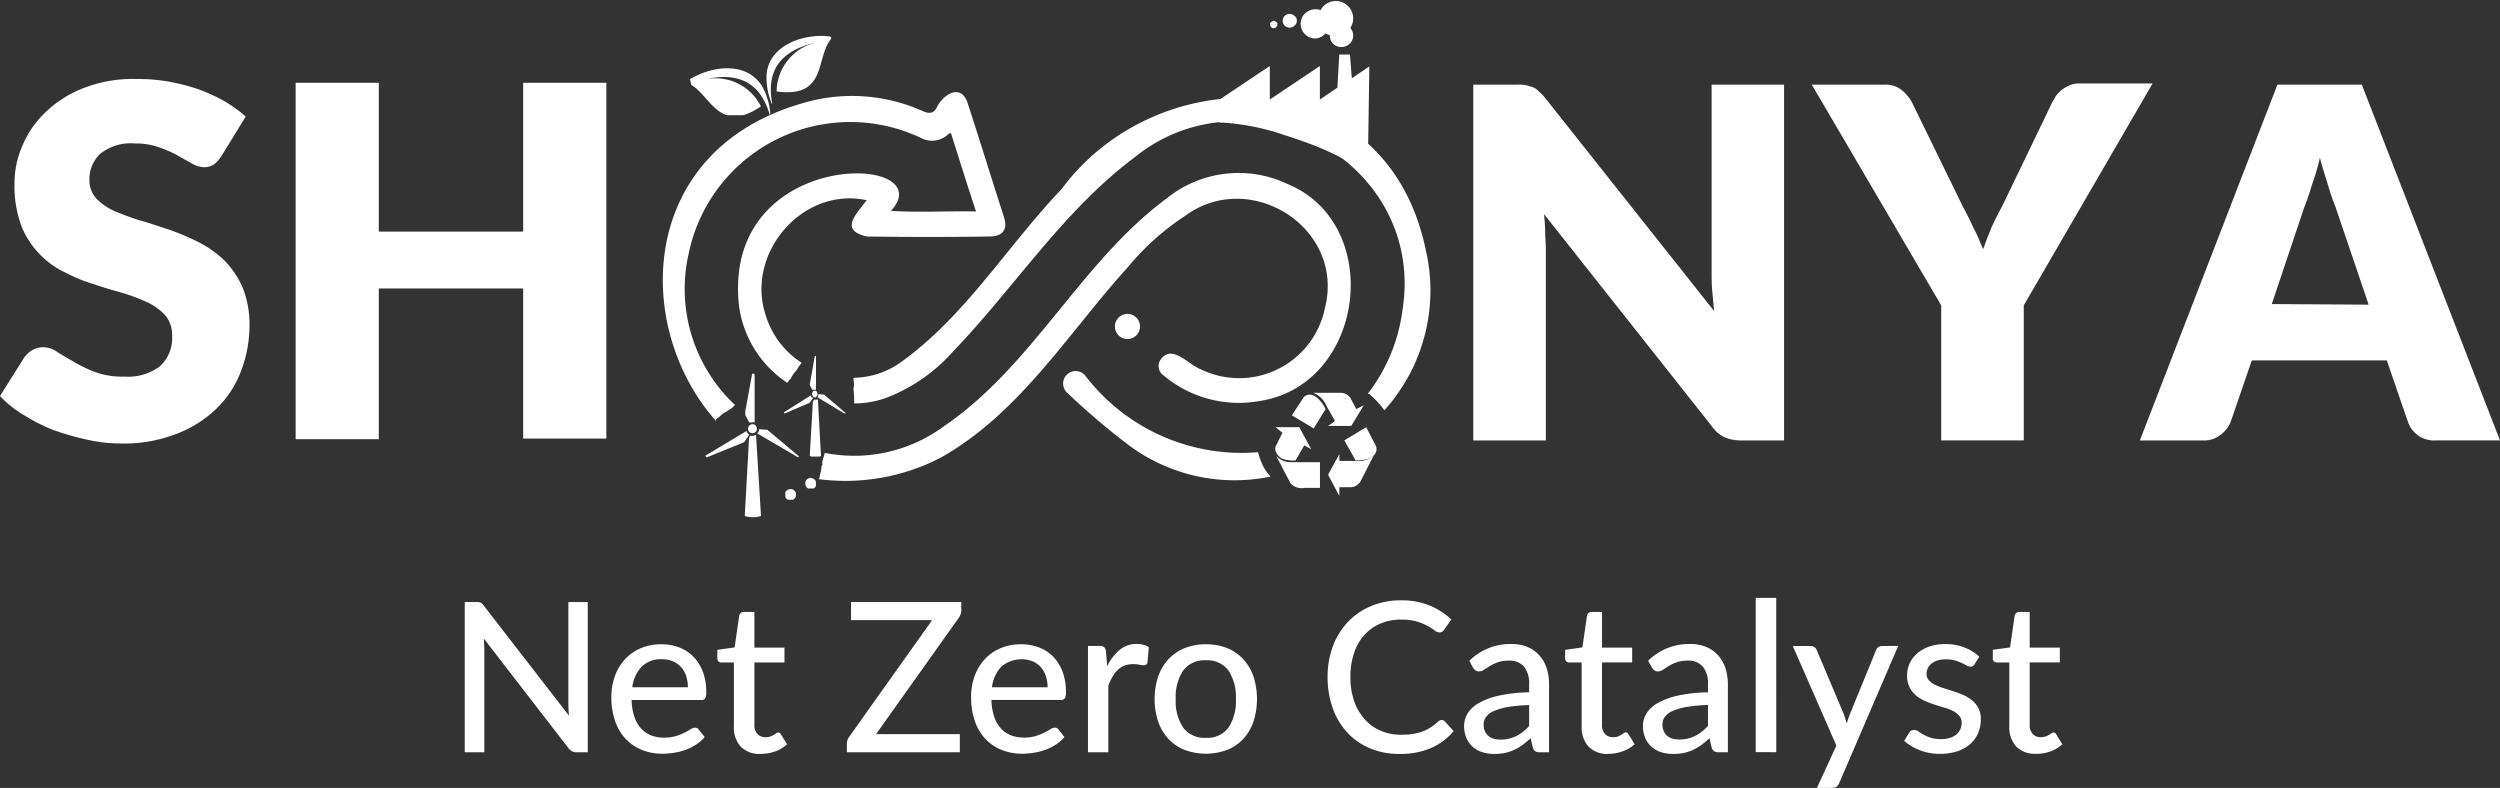 <svg xmlns="http://www.w3.org/2000/svg" xmlns:xlink="http://www.w3.org/1999/xlink" width="187" height="58.936" viewBox="0 0 187 58.936">
  <rect x="0" y="0" width="187" height="58.936" fill="#333333" stroke="none"/>
  <defs>
    <clipPath id="clip-path">
      <rect id="Rectangle_14011" data-name="Rectangle 14011" width="11.225" height="8.372" fill="#fff"/>
    </clipPath>
    <clipPath id="clip-path-2">
      <rect id="Rectangle_14012" data-name="Rectangle 14012" width="187" height="58.936" fill="#fff"/>
    </clipPath>
    <clipPath id="clip-path-3">
      <rect id="Rectangle_14013" data-name="Rectangle 14013" width="1.264" height="3.742" fill="#fff"/>
    </clipPath>
    <clipPath id="clip-path-4">
      <rect id="Rectangle_14014" data-name="Rectangle 14014" width="3.602" height="3.134" fill="#fff"/>
    </clipPath>
    <clipPath id="clip-path-5">
      <rect id="Rectangle_14015" data-name="Rectangle 14015" width="3.133" height="2.151" fill="#fff"/>
    </clipPath>
    <clipPath id="clip-path-6">
      <rect id="Rectangle_14016" data-name="Rectangle 14016" width="1.871" height="6.36" fill="#fff"/>
    </clipPath>
    <clipPath id="clip-path-8">
      <rect id="Rectangle_14018" data-name="Rectangle 14018" width="1.263" height="2.618" fill="#fff"/>
    </clipPath>
    <clipPath id="clip-path-9">
      <rect id="Rectangle_14019" data-name="Rectangle 14019" width="2.759" height="1.871" fill="#fff"/>
    </clipPath>
    <clipPath id="clip-path-10">
      <rect id="Rectangle_14020" data-name="Rectangle 14020" width="2.105" height="1.498" fill="#fff"/>
    </clipPath>
    <clipPath id="clip-path-11">
      <rect id="Rectangle_14021" data-name="Rectangle 14021" width="1.871" height="4.864" fill="#fff"/>
    </clipPath>
    <clipPath id="clip-path-12">
      <path id="Path_74072" data-name="Path 74072" d="M42.34,26.137a.421.421,0,0,0-.372.227v.389a.421.421,0,0,0,.181.179h.385a.42.42,0,0,0-.189-.8Z" transform="translate(-41.968 -26.137)" fill="#fff"/>
    </clipPath>
    <clipPath id="clip-path-13">
      <path id="Path_74073" data-name="Path 74073" d="M43.458,25.535a.422.422,0,0,0-.2.8h.391a.417.417,0,0,0,.179-.182v-.343A.5.5,0,0,0,43.458,25.535Z" transform="translate(-43.037 -25.535)" fill="#fff"/>
    </clipPath>
    <clipPath id="clip-path-14">
      <path id="Path_74075" data-name="Path 74075" d="M43.9,1.711l-3.2.746V4.331l.13.557.567,2.436h1.089l1.747-.407,2.081-.484V3.69l-.462-1.979Z" transform="translate(-40.697 -1.711)" fill="#fff"/>
    </clipPath>
    <clipPath id="clip-path-15">
      <path id="Path_74077" data-name="Path 74077" d="M38.38,3.482l-1.621.378.782,3.364h5.575l-.872-3.742Z" transform="translate(-36.759 -3.482)" fill="#fff"/>
    </clipPath>
    <clipPath id="clip-path-16">
      <rect id="Rectangle_14024" data-name="Rectangle 14024" width="3.086" height="3.134" fill="#fff"/>
    </clipPath>
    <clipPath id="clip-path-17">
      <rect id="Rectangle_14025" data-name="Rectangle 14025" width="4.35" height="3.555" fill="#fff"/>
    </clipPath>
    <clipPath id="clip-path-19">
      <rect id="Rectangle_14027" data-name="Rectangle 14027" width="2.994" height="3.134" fill="#fff"/>
    </clipPath>
  </defs>
  <g id="Group_49745" data-name="Group 49745" transform="translate(0 0)">
    <g id="Group_49702" data-name="Group 49702" transform="translate(91.249 3.657)">
      <g id="Group_49701" data-name="Group 49701" clip-path="url(#clip-path)">
        <path id="Path_74052" data-name="Path 74052" d="M75.058,4.69l-.14-1.776h-.8l-.14,2.478-1.31.889V3.8h-.046l-3.7,2.478V3.8h-.046l-3.7,2.475V8.009h.234a17.332,17.332,0,0,1,4.63.938c.749.235,1.544.515,2.293.8a23.579,23.579,0,0,1,2.2,1.029l.046.048h1.684L76.368,3.8Z" transform="translate(-65.19 -2.492)" fill="#fff"/>
      </g>
    </g>
    <g id="Group_49704" data-name="Group 49704" transform="translate(0 0)">
      <g id="Group_49703" data-name="Group 49703" clip-path="url(#clip-path-2)">
        <path id="Path_74053" data-name="Path 74053" d="M78.817,10.066a8.544,8.544,0,0,0-9.028,1.076c-6.454,4.772-10.007,12.533-16.7,17.07a11.288,11.288,0,0,1-8.884,1.967c-.046.235-.141.469-.188.7v.048c0,.046.046.094,0,.14,0,.046,0,.046-.046.094,0,.14-.046.281-.046.421a1.318,1.318,0,0,0-.1.42c0,.048-.048.094-.094.14a15.494,15.494,0,0,0,9.121-1.589c5.941-3.322,9.539-9.311,14.03-14.266a19.15,19.15,0,0,1,4.349-3.881c4.867-3.508,11.929.983,10.383,6.969a6.546,6.546,0,0,1-9.311,4.538c-.889-.328-2.1-1.871-2.945-.747a.844.844,0,0,0,.148,1.187.28.28,0,0,0,.039.028,8.742,8.742,0,0,0,7.2,1.918c7.9-1.222,9.356-13.242,2.062-16.236" transform="translate(17.484 3.695)" fill="#fff"/>
        <path id="Path_74054" data-name="Path 74054" d="M60.955,14.318c-.939-2.9-1.824-5.8-2.76-8.653-.514-1.4-1.822-.561-2.291.421-.234.421-.515.469-.981.281a12.956,12.956,0,0,0-8.186-.843c-13.236,3.18-13.7,16.838-7.343,23.993a.243.243,0,0,1,.094-.186c.048-.048.14-.094.188-.14a1.457,1.457,0,0,1,.515-.375l.42-.28.141-.14c0-.048.046-.048.094-.048a11.89,11.89,0,0,1-3.508-11.271A12.343,12.343,0,0,1,54.688,8.331a1.768,1.768,0,0,0,2.151-.326h.14c.609,1.918,1.216,3.881,1.871,5.845-2.2-.046-4.257.094-6.362-.046C56.418,9.5,39.768,8.94,41.125,20.96a8.227,8.227,0,0,0,3.6,5.705,2.022,2.022,0,0,1,.281-.328,1.773,1.773,0,0,1,.42-.607,2.707,2.707,0,0,1,.235-.374c.048-.048.094-.141.14-.188a6.5,6.5,0,0,1-2.713-3.649c-1.45-4.583,2.806-9.541,7.577-8.512-.841,1.123-2.01,2.245,0,2.713,3.086.048,6.128.048,9.215,0,.977,0,1.354-.557,1.071-1.4" transform="translate(14.158 1.968)" fill="#fff"/>
        <path id="Path_74055" data-name="Path 74055" d="M71.813,27.02a5.567,5.567,0,0,1-.421-1.123,14.727,14.727,0,0,1-12.91-5.707.933.933,0,0,0-1.474,1.145.916.916,0,0,0,.164.165,51.761,51.761,0,0,0,4.257,3.648,13.25,13.25,0,0,0,10.9,2.573,3.871,3.871,0,0,1-.514-.7" transform="translate(22.71 7.927)" fill="#fff"/>
        <path id="Path_74056" data-name="Path 74056" d="M86.673,21.118a13,13,0,0,1-2.573,6.22.045.045,0,0,0,.045.046h0c.046,0,.094,0,.094.048A6.355,6.355,0,0,1,85.317,28.6,13.374,13.374,0,0,0,88.4,16.536C85.411,2.363,68.387,2.269,61.184,12.045,57.161,16.254,54.075,21.4,49.351,24.86a6.27,6.27,0,0,1-3.742,1.31v.14a1.521,1.521,0,0,1,0,.655,9.107,9.107,0,0,1,.048,1.123,7.106,7.106,0,0,0,2.759-.561,12.878,12.878,0,0,0,4.678-3.365c4.583-4.772,8.184-10.476,13.563-14.5,8.464-6.831,21.794.323,20.016,11.455" transform="translate(18.232 2.09)" fill="#fff"/>
      </g>
    </g>
    <g id="Group_49706" data-name="Group 49706" transform="translate(55.75 27.932)">
      <g id="Group_49705" data-name="Group 49705" clip-path="url(#clip-path-3)">
        <path id="Path_74057" data-name="Path 74057" d="M40.4,23.6a.173.173,0,0,1,.14.048v-3.6c0-.046-.046-.046-.094-.094a.164.164,0,0,0-.094.048L39.8,23s.188.328.328.609c.094.046.186,0,.28,0" transform="translate(-39.843 -19.954)" fill="#fff"/>
      </g>
    </g>
    <g id="Group_49708" data-name="Group 49708" transform="translate(52.756 31.721)">
      <g id="Group_49707" data-name="Group 49707" clip-path="url(#clip-path-4)">
        <path id="Path_74058" data-name="Path 74058" d="M40.868,23.216a.239.239,0,0,1-.094-.188l-3.04,1.824c-.046,0-.046.048,0,.094,0,.048.046.048.094.048l2.76-1.123s.235-.328.374-.561l-.094-.094" transform="translate(-37.686 -22.515)" fill="#fff"/>
      </g>
    </g>
    <g id="Group_49710" data-name="Group 49710" transform="translate(56.639 32.094)">
      <g id="Group_49709" data-name="Group 49709" clip-path="url(#clip-path-5)">
        <path id="Path_74059" data-name="Path 74059" d="M43.55,24.939l-2.339-1.965a4.42,4.42,0,0,1-.607-.046.428.428,0,0,1-.14.328L43.5,25.032c.048,0,.1,0,.048-.094.048.048.048,0,0,0" transform="translate(-40.464 -22.929)" fill="#fff"/>
      </g>
    </g>
    <g id="Group_49712" data-name="Group 49712" transform="translate(55.095 32.328)">
      <g id="Group_49711" data-name="Group 49711" clip-path="url(#clip-path-6)">
        <path id="Path_74060" data-name="Path 74060" d="M40.637,23.229a.671.671,0,0,1-.281.094.178.178,0,0,1-.14-.046l-.094.186L39.8,29.309a2.022,2.022,0,0,0,1.215,0l-.374-6.08" transform="translate(-39.187 -23.042)" fill="#fff"/>
      </g>
    </g>
    <g id="Group_49714" data-name="Group 49714" transform="translate(0 0)">
      <g id="Group_49713" data-name="Group 49713" clip-path="url(#clip-path-2)">
        <path id="Path_74061" data-name="Path 74061" d="M16.6,9.93a2.731,2.731,0,0,1-.561.655,1.349,1.349,0,0,1-.8.235,1.8,1.8,0,0,1-.889-.281c-.326-.188-.7-.374-1.074-.607a9.839,9.839,0,0,0-1.405-.609,5.243,5.243,0,0,0-1.776-.28A3.673,3.673,0,0,0,7.53,9.79,2.578,2.578,0,0,0,6.688,11.8,2.036,2.036,0,0,0,7.2,13.158,4.381,4.381,0,0,0,8.56,14.1c.56.234,1.17.469,1.918.7.7.186,1.45.469,2.2.7a18.173,18.173,0,0,1,2.2.939A7.9,7.9,0,0,1,16.79,17.8a6.9,6.9,0,0,1,1.356,2.01,7.4,7.4,0,0,1,.515,2.853,9.482,9.482,0,0,1-.654,3.462,7.61,7.61,0,0,1-1.871,2.806,8.8,8.8,0,0,1-2.991,1.857,10.89,10.89,0,0,1-4.069.7,11.628,11.628,0,0,1-2.527-.28,21.459,21.459,0,0,1-2.479-.7,12.62,12.62,0,0,1-2.242-1.123A8.071,8.071,0,0,1,0,27.936l1.824-2.9a2.011,2.011,0,0,1,.561-.515,1.58,1.58,0,0,1,.8-.234,1.8,1.8,0,0,1,1.123.374c.374.235.8.469,1.263.747a10.227,10.227,0,0,0,1.59.749,5.955,5.955,0,0,0,2.153.326,3.968,3.968,0,0,0,2.618-.747,2.862,2.862,0,0,0,.941-2.339,2.233,2.233,0,0,0-.515-1.5,4.406,4.406,0,0,0-1.358-.983,14.6,14.6,0,0,0-1.87-.7c-.7-.186-1.45-.421-2.153-.655a12.161,12.161,0,0,1-2.15-.889,6.521,6.521,0,0,1-3.229-3.46,8.635,8.635,0,0,1-.514-3.13,6.987,6.987,0,0,1,.607-2.9A7.3,7.3,0,0,1,3.461,6.655,8.452,8.452,0,0,1,6.313,4.878,10.1,10.1,0,0,1,10.2,4.223a13.36,13.36,0,0,1,2.385.188,15.118,15.118,0,0,1,2.2.561,12.507,12.507,0,0,1,1.964.889A10.429,10.429,0,0,1,18.382,7.03Z" transform="translate(0 1.687)" fill="#fff"/>
        <path id="Path_74062" data-name="Path 74062" d="M39.04,4.423V31.036H32.82V19.81h-10.8V31.083h-6.22V4.423h6.22V15.555h10.8V4.423Z" transform="translate(6.314 1.768)" fill="#fff"/>
        <path id="Path_74063" data-name="Path 74063" d="M69.6,1.257a.424.424,0,0,1-.188.374.514.514,0,1,1,0-.747.379.379,0,0,1,.188.374" transform="translate(27.401 0.297)" fill="#fff"/>
        <path id="Path_74064" data-name="Path 74064" d="M68.424,1.391a.248.248,0,0,1-.094.188.363.363,0,0,1-.188.094.243.243,0,0,1-.186-.094.348.348,0,0,1-.094-.188.242.242,0,0,1,.094-.188.358.358,0,0,1,.186-.094.244.244,0,0,1,.188.094c.094.046.094.094.094.188" transform="translate(27.128 0.444)" fill="#fff"/>
        <path id="Path_74065" data-name="Path 74065" d="M71.087.617c-.048.048-.048.094-.094.14a1.13,1.13,0,0,0-1.31.421,1.108,1.108,0,0,0,.281,1.5,1.018,1.018,0,0,0,1.4-.186.987.987,0,0,0,.328.14.8.8,0,0,0,.374.747.9.9,0,0,0,1.216-.235.841.841,0,0,0-.048-1.029V2.066A1.3,1.3,0,0,0,71.146.529q-.032.044-.059.088" transform="translate(27.785 0)" fill="#fff"/>
        <path id="Path_74066" data-name="Path 74066" d="M40.52,23.267a.332.332,0,1,1-.427-.51l.006-.006a.314.314,0,0,1,.442.014.321.321,0,0,1,.028.034.354.354,0,0,1-.048.469" transform="translate(15.979 9.062)" fill="#fff"/>
        <path id="Path_74067" data-name="Path 74067" d="M43.734,21.318c-.094.094-.235.094-.281-.048-.094-.094-.046-.234,0-.326.094-.094.235-.094.281,0a.283.283,0,0,1,0,.374" transform="translate(17.348 8.345)" fill="#fff"/>
      </g>
    </g>
    <g id="Group_49716" data-name="Group 49716" transform="translate(60.099 26.577)">
      <g id="Group_49715" data-name="Group 49715" clip-path="url(#clip-path-8)">
        <path id="Path_74068" data-name="Path 74068" d="M43.645,21.545h.094V19.066c0-.046,0-.046-.046-.046s-.048,0-.048.046l-.374,2.105a2.075,2.075,0,0,0,.235.421.171.171,0,0,1,.14-.048" transform="translate(-42.802 -18.973)" fill="#fff"/>
      </g>
    </g>
    <g id="Group_49718" data-name="Group 49718" transform="translate(58.603 29.193)">
      <g id="Group_49717" data-name="Group 49717" clip-path="url(#clip-path-9)">
        <path id="Path_74069" data-name="Path 74069" d="M43.965,21.264a.173.173,0,0,1-.048-.14l-2.01,1.263s-.048.048,0,.048a.045.045,0,0,0,.045.046h0l1.871-.8a2.353,2.353,0,0,1,.281-.374.2.2,0,0,1-.14-.046" transform="translate(-41.859 -20.748)" fill="#fff"/>
      </g>
    </g>
    <g id="Group_49720" data-name="Group 49720" transform="translate(61.176 29.475)">
      <g id="Group_49719" data-name="Group 49719" clip-path="url(#clip-path-10)">
        <path id="Path_74070" data-name="Path 74070" d="M45.776,22.461,44.186,21.1a2.035,2.035,0,0,1-.421-.048.358.358,0,0,1-.094.235l2.011,1.216h.046c.1,0,.1-.048.048-.048" transform="translate(-43.719 -21.058)" fill="#fff"/>
      </g>
    </g>
    <g id="Group_49722" data-name="Group 49722" transform="translate(60.147 29.288)">
      <g id="Group_49721" data-name="Group 49721" clip-path="url(#clip-path-11)">
        <path id="Path_74071" data-name="Path 74071" d="M43.879,21.325c-.048.048-.094.048-.188.048H43.6l-.094.14-.234,4.068a.994.994,0,0,0,.841,0l-.235-4.257" transform="translate(-42.85 -20.764)" fill="#fff"/>
      </g>
    </g>
    <g id="Group_49724" data-name="Group 49724" transform="translate(58.744 36.585)">
      <g id="Group_49723" data-name="Group 49723" clip-path="url(#clip-path-12)">
        <rect id="Rectangle_14022" data-name="Rectangle 14022" width="0.795" height="0.795" transform="translate(0 0)" fill="#fff"/>
      </g>
    </g>
    <g id="Group_49726" data-name="Group 49726" transform="translate(60.241 35.743)">
      <g id="Group_49725" data-name="Group 49725" clip-path="url(#clip-path-13)">
        <rect id="Rectangle_14023" data-name="Rectangle 14023" width="0.795" height="0.795" transform="translate(0 0)" fill="#fff"/>
      </g>
    </g>
    <g id="Group_49728" data-name="Group 49728" transform="translate(56.965 2.395)">
      <g id="Group_49727" data-name="Group 49727" clip-path="url(#clip-path-14)">
        <path id="Path_74074" data-name="Path 74074" d="M44.614,2.421c-2.573.607-3.694,2.058-3.228,4.538,0,.048-.046.048-.046,0a5.217,5.217,0,0,1-.375-2.151c.188-2.2,2.76-3.086,4.724-2.853A.127.127,0,0,1,45.8,2.1a.115.115,0,0,1-.015.043c-1.169,1.45-.281,4.444-4.069,3.929a3.811,3.811,0,0,1,2.9-3.648" transform="translate(-40.591 -1.627)" fill="#fff" fill-rule="evenodd"/>
      </g>
    </g>
    <g id="Group_49730" data-name="Group 49730" transform="translate(51.453 4.874)">
      <g id="Group_49729" data-name="Group 49729" clip-path="url(#clip-path-15)">
        <path id="Path_74076" data-name="Path 74076" d="M37.978,4.492c2.573-.607,4.209.235,4.91,2.619,0,.046.048,0,.048,0a4.843,4.843,0,0,0-.609-2.105c-1.169-1.918-3.834-1.544-5.519-.469a.132.132,0,0,0-.056.178.138.138,0,0,0,.056.057c1.684.794,2.2,3.881,5.425,1.73A3.806,3.806,0,0,0,37.977,4.49" transform="translate(-36.768 -3.415)" fill="#fff" fill-rule="evenodd"/>
      </g>
    </g>
    <g id="Group_49732" data-name="Group 49732" transform="translate(99.995 31.721)">
      <g id="Group_49731" data-name="Group 49731" clip-path="url(#clip-path-16)">
        <path id="Path_74078" data-name="Path 74078" d="M71.839,23.811l1.636-.983.749,1.45c.186.8-.8,1.076-1.544,1.029Z" transform="translate(-71.278 -22.595)" fill="#fff" fill-rule="evenodd"/>
      </g>
    </g>
    <g id="Group_49734" data-name="Group 49734" transform="translate(98.778 33.591)">
      <g id="Group_49733" data-name="Group 49733" clip-path="url(#clip-path-17)">
        <path id="Path_74079" data-name="Path 74079" d="M71.812,24.265l-.841,1.544.841,1.59v-.655h.8a.869.869,0,0,0,.8-.47l.981-1.918a1.656,1.656,0,0,1-1.263.421h-1.31Z" transform="translate(-70.408 -23.891)" fill="#fff" fill-rule="evenodd"/>
      </g>
    </g>
    <g id="Group_49736" data-name="Group 49736" transform="translate(0 0)">
      <g id="Group_49735" data-name="Group 49735" clip-path="url(#clip-path-2)">
        <path id="Path_74080" data-name="Path 74080" d="M70.669,23.62l-1.636-.983.889-1.355c.56-.561,1.309.186,1.636.889Z" transform="translate(27.595 8.429)" fill="#fff" fill-rule="evenodd"/>
        <path id="Path_74081" data-name="Path 74081" d="M71.292,23.47h1.73l.939-1.544-.561.281-.374-.7a.876.876,0,0,0-.747-.515H70.169a1.735,1.735,0,0,1,.981.939l.655,1.169Z" transform="translate(28.05 8.39)" fill="#fff" fill-rule="evenodd"/>
      </g>
    </g>
    <g id="Group_49738" data-name="Group 49738" transform="translate(95.131 31.721)">
      <g id="Group_49737" data-name="Group 49737" clip-path="url(#clip-path-19)">
        <path id="Path_74082" data-name="Path 74082" d="M68.17,22.829l.515.421-.47.939c-.234.42.188.841.421.981a2.386,2.386,0,0,0,1.029.14l.655-1.123.515.281-.889-1.638Z" transform="translate(-67.89 -22.595)" fill="#fff" fill-rule="evenodd"/>
      </g>
    </g>
    <g id="Group_49740" data-name="Group 49740" transform="translate(95.131 33.591)">
      <g id="Group_49739" data-name="Group 49739" clip-path="url(#clip-path-4)">
        <path id="Path_74083" data-name="Path 74083" d="M68.2,24.365l1.075,2.058a1.173,1.173,0,0,0,1.076.328h1.169V24.834h-2.2a1.483,1.483,0,0,1-1.124-.469Z" transform="translate(-67.87 -23.851)" fill="#fff" fill-rule="evenodd"/>
      </g>
    </g>
    <g id="Group_49742" data-name="Group 49742" transform="translate(34.763 6.242)">
      <g id="Group_49744" data-name="Group 49744">
        <path id="Path_74084" data-name="Path 74084" d="M101.976,4.524V31.137H98.748a3.141,3.141,0,0,1-1.215-.235,2.438,2.438,0,0,1-.939-.8l-12.578-15.9a13.989,13.989,0,0,1,.094,1.4c0,.421.048.843.048,1.263V31.137H78.73V4.524H82a3.047,3.047,0,0,1,.7.048c.188.046.328.094.47.14a1.092,1.092,0,0,1,.42.28,4.26,4.26,0,0,1,.47.47L96.743,21.457c-.046-.515-.094-1.029-.14-1.5s-.046-.939-.046-1.358V4.524Z" transform="translate(-3.291 -4.434)" fill="#fff"/>
        <path id="Path_74085" data-name="Path 74085" d="M112.674,21.059v10.1H106.5v-10.1L96.819,4.55h5.425a1.925,1.925,0,0,1,1.263.374,3.128,3.128,0,0,1,.8.939l3.789,7.763q.491.913.841,1.684c.281.515.469,1.029.7,1.544.188-.515.374-1.029.608-1.59q.351-.771.843-1.684l3.742-7.763c.094-.141.186-.328.281-.47a3.616,3.616,0,0,1,.42-.421,3.451,3.451,0,0,1,.561-.326,1.847,1.847,0,0,1,.7-.14h5.519Z" transform="translate(3.94 -4.459)" fill="#fff"/>
        <path id="Path_74086" data-name="Path 74086" d="M131.467,20.985l-2.479-7.3a16.107,16.107,0,0,1-.56-1.636c-.188-.609-.421-1.31-.609-2.058a17.866,17.866,0,0,1-.607,2.058,16.449,16.449,0,0,1-.561,1.636l-2.431,7.249,7.249.046Zm9.822,10.15h-4.818a2.061,2.061,0,0,1-2.058-1.356l-1.59-4.63h-10.1l-1.59,4.63a2.3,2.3,0,0,1-.747.939,2,2,0,0,1-1.31.42H114.35L124.64,4.523h6.314Z" transform="translate(10.948 -4.433)" fill="#fff"/>
        <path id="Path_74087" data-name="Path 74087" d="M60.416,16.78a.939.939,0,1,1-.836.879.939.939,0,0,1,.836-.879" transform="translate(-10.946 0.466)" fill="#fff"/>
        <path id="Path_74088" data-name="Path 74088" d="M34.037,32.261V43.5h-.845a.688.688,0,0,1-.325-.071A.945.945,0,0,1,32.6,43.2L26.26,34.99c.01.141.02.28.027.416s.013.263.013.384V43.5H24.835V32.261H25.7a.8.8,0,0,1,.329.05.708.708,0,0,1,.242.235l6.362,8.215c-.017-.151-.028-.3-.035-.442s-.013-.277-.013-.4V32.263Zm7.487,6.376A2.615,2.615,0,0,0,41.4,37.8a1.885,1.885,0,0,0-.379-.665,1.726,1.726,0,0,0-.61-.438,2.06,2.06,0,0,0-.83-.157,2.033,2.033,0,0,0-1.513.556,2.684,2.684,0,0,0-.7,1.541Zm1.26,3.725a2.956,2.956,0,0,1-.649.567,3.7,3.7,0,0,1-.782.388,4.763,4.763,0,0,1-.861.22,5.626,5.626,0,0,1-.868.07,4.094,4.094,0,0,1-1.522-.279,3.365,3.365,0,0,1-1.214-.813,3.711,3.711,0,0,1-.8-1.33,5.37,5.37,0,0,1-.286-1.827,4.5,4.5,0,0,1,.259-1.545,3.7,3.7,0,0,1,.739-1.249,3.4,3.4,0,0,1,1.177-.837,3.852,3.852,0,0,1,1.565-.305,3.667,3.667,0,0,1,1.342.235,2.975,2.975,0,0,1,1.06.7,3.217,3.217,0,0,1,.7,1.118,4.225,4.225,0,0,1,.255,1.519.978.978,0,0,1-.078.469.32.32,0,0,1-.294.126h-5.21a4.244,4.244,0,0,0,.2,1.24,2.491,2.491,0,0,0,.5.879,1.972,1.972,0,0,0,.754.525,2.651,2.651,0,0,0,.978.172,2.924,2.924,0,0,0,.88-.118,4.215,4.215,0,0,0,.641-.255,5.059,5.059,0,0,0,.454-.253.636.636,0,0,1,.325-.118.334.334,0,0,1,.29.141Zm4.187,1.26a1.961,1.961,0,0,1-1.487-.54,2.125,2.125,0,0,1-.517-1.541V36.783h-.924a.324.324,0,0,1-.223-.078.316.316,0,0,1-.09-.251v-.619l1.291-.179.344-2.371a.364.364,0,0,1,.12-.207A.343.343,0,0,1,45.722,33H46.5v2.668H48.75v1.111H46.5v4.654a.956.956,0,0,0,.234.705.8.8,0,0,0,.591.234,1.069,1.069,0,0,0,.364-.055,1.39,1.39,0,0,0,.262-.122c.074-.043.136-.084.189-.12a.245.245,0,0,1,.14-.055.189.189,0,0,1,.122.035.439.439,0,0,1,.09.113l.454.735a2.615,2.615,0,0,1-.892.532,3.083,3.083,0,0,1-1.079.181M61.977,32.878a.956.956,0,0,1-.172.54L55.6,42.143h6.268V43.5h-8.45v-.658a.725.725,0,0,1,.042-.251,1.15,1.15,0,0,1,.115-.227l6.219-8.747H53.73V32.261h8.247Zm6.456,5.759a2.615,2.615,0,0,0-.13-.837,1.885,1.885,0,0,0-.379-.665,1.714,1.714,0,0,0-.61-.438,2.317,2.317,0,0,0-2.343.4,2.692,2.692,0,0,0-.7,1.541Zm1.258,3.725a2.98,2.98,0,0,1-.648.567,3.738,3.738,0,0,1-.782.388,4.823,4.823,0,0,1-.861.22,5.658,5.658,0,0,1-.869.07,4.094,4.094,0,0,1-1.522-.279,3.36,3.36,0,0,1-1.212-.813,3.714,3.714,0,0,1-.8-1.33,5.439,5.439,0,0,1-.286-1.827,4.535,4.535,0,0,1,.259-1.545,3.726,3.726,0,0,1,.739-1.249,3.407,3.407,0,0,1,1.174-.837,3.848,3.848,0,0,1,1.565-.305,3.655,3.655,0,0,1,1.341.235,2.982,2.982,0,0,1,1.061.691,3.23,3.23,0,0,1,.7,1.12,4.211,4.211,0,0,1,.253,1.517.945.945,0,0,1-.078.469.315.315,0,0,1-.288.13H64.231a4.339,4.339,0,0,0,.2,1.24,2.491,2.491,0,0,0,.5.879,1.977,1.977,0,0,0,.756.525,2.649,2.649,0,0,0,.977.172,2.924,2.924,0,0,0,.88-.118,4.158,4.158,0,0,0,.641-.255c.181-.091.332-.175.455-.253a.631.631,0,0,1,.325-.118.333.333,0,0,1,.288.141Zm3.2-5.29a3.631,3.631,0,0,1,.922-1.228,1.976,1.976,0,0,1,1.3-.447,2,2,0,0,1,.49.059,1.243,1.243,0,0,1,.4.176l-.1,1.151a.249.249,0,0,1-.259.21,1.84,1.84,0,0,1-.328-.042,2.411,2.411,0,0,0-.47-.043,1.864,1.864,0,0,0-.649.1,1.5,1.5,0,0,0-.5.314,2.18,2.18,0,0,0-.4.508,5.161,5.161,0,0,0-.321.684V43.5H71.452V35.546h.876a.485.485,0,0,1,.34.091.583.583,0,0,1,.13.316Zm7.385-1.65a4.2,4.2,0,0,1,1.585.286,3.284,3.284,0,0,1,1.205.826,3.638,3.638,0,0,1,.763,1.286,5.54,5.54,0,0,1,0,3.392,3.62,3.62,0,0,1-.763,1.292,3.321,3.321,0,0,1-1.205.817,4.558,4.558,0,0,1-3.176,0,3.378,3.378,0,0,1-1.209-.817,3.624,3.624,0,0,1-.77-1.292,5.457,5.457,0,0,1,0-3.392,3.676,3.676,0,0,1,.77-1.286,3.33,3.33,0,0,1,1.209-.822,4.213,4.213,0,0,1,1.592-.29m0,6.995a1.945,1.945,0,0,0,1.682-.759,3.554,3.554,0,0,0,.556-2.136,3.586,3.586,0,0,0-.556-2.14,1.947,1.947,0,0,0-1.682-.763,1.971,1.971,0,0,0-1.7.763,3.567,3.567,0,0,0-.56,2.14,3.535,3.535,0,0,0,.56,2.136,1.974,1.974,0,0,0,1.7.759m17.628-1.33a.323.323,0,0,1,.244.109l.656.719a4.675,4.675,0,0,1-1.678,1.26,5.771,5.771,0,0,1-2.382.447,5.567,5.567,0,0,1-2.21-.423,4.886,4.886,0,0,1-1.691-1.181A5.326,5.326,0,0,1,89.761,40.2a6.8,6.8,0,0,1-.384-2.324,6.483,6.483,0,0,1,.4-2.324,5.338,5.338,0,0,1,1.131-1.815,5.106,5.106,0,0,1,1.737-1.181,5.772,5.772,0,0,1,2.241-.423,5.458,5.458,0,0,1,2.129.392,5.388,5.388,0,0,1,1.62,1.04l-.547.775a.484.484,0,0,1-.137.14.376.376,0,0,1-.216.055.611.611,0,0,1-.349-.148,5.242,5.242,0,0,0-.523-.333,4.14,4.14,0,0,0-.8-.332,4.069,4.069,0,0,0-1.19-.148,3.914,3.914,0,0,0-1.533.293,3.406,3.406,0,0,0-1.2.845,3.84,3.84,0,0,0-.782,1.354,5.524,5.524,0,0,0-.274,1.811,5.351,5.351,0,0,0,.29,1.824,4.015,4.015,0,0,0,.8,1.354,3.369,3.369,0,0,0,1.2.844,3.792,3.792,0,0,0,1.487.29,5.672,5.672,0,0,0,.872-.059,3.658,3.658,0,0,0,.712-.176,3.05,3.05,0,0,0,.614-.3,4.068,4.068,0,0,0,.571-.442.652.652,0,0,1,.133-.09.322.322,0,0,1,.148-.035m6.541-1.118a11.515,11.515,0,0,0-1.58.144,4.4,4.4,0,0,0-1.055.3,1.434,1.434,0,0,0-.588.442.967.967,0,0,0-.179.567,1.211,1.211,0,0,0,.1.512.943.943,0,0,0,.266.353,1.052,1.052,0,0,0,.395.2,1.83,1.83,0,0,0,.493.063,2.707,2.707,0,0,0,.645-.07,2.551,2.551,0,0,0,.549-.2,2.87,2.87,0,0,0,.493-.312,4.477,4.477,0,0,0,.462-.431Zm-4.475-3.31a4.351,4.351,0,0,1,3.149-1.26,3.065,3.065,0,0,1,1.205.223,2.48,2.48,0,0,1,.883.627,2.649,2.649,0,0,1,.544.955,3.879,3.879,0,0,1,.183,1.228V43.5h-.68a.654.654,0,0,1-.344-.076.507.507,0,0,1-.188-.277l-.165-.7a6.58,6.58,0,0,1-.6.5,3.763,3.763,0,0,1-.621.368,3.189,3.189,0,0,1-.689.231,3.883,3.883,0,0,1-.815.078,2.935,2.935,0,0,1-.88-.129,1.977,1.977,0,0,1-.715-.392,1.876,1.876,0,0,1-.482-.665,2.3,2.3,0,0,1-.176-.931,1.774,1.774,0,0,1,.255-.9,2.305,2.305,0,0,1,.83-.778,5.333,5.333,0,0,1,1.5-.563,11.242,11.242,0,0,1,2.28-.251v-.579a2.018,2.018,0,0,0-.384-1.345,1.41,1.41,0,0,0-1.127-.447,2.448,2.448,0,0,0-.84.126,3.266,3.266,0,0,0-.588.277c-.164.1-.308.2-.43.277a.662.662,0,0,1-.379.126.427.427,0,0,1-.27-.087.706.706,0,0,1-.183-.2Zm10.406,6.964a1.966,1.966,0,0,1-1.482-.54,2.137,2.137,0,0,1-.521-1.541V36.783h-.922a.325.325,0,0,1-.224-.078.321.321,0,0,1-.09-.251v-.619l1.292-.179.343-2.371a.367.367,0,0,1,.122-.207A.341.341,0,0,1,109.13,33h.774v2.668h2.254v1.111H109.9v4.654a.957.957,0,0,0,.235.705.8.8,0,0,0,.591.234,1.074,1.074,0,0,0,.364-.055,1.44,1.44,0,0,0,.259-.129c.073-.045.134-.085.188-.122a.255.255,0,0,1,.14-.055.189.189,0,0,1,.122.035.464.464,0,0,1,.09.113l.454.736a2.638,2.638,0,0,1-.892.532,3.1,3.1,0,0,1-1.072.188m7.449-3.653a11.5,11.5,0,0,0-1.58.144,4.406,4.406,0,0,0-1.057.3,1.43,1.43,0,0,0-.587.442.959.959,0,0,0-.181.567,1.233,1.233,0,0,0,.1.512.957.957,0,0,0,.266.353,1.052,1.052,0,0,0,.395.2,1.841,1.841,0,0,0,.494.063,2.707,2.707,0,0,0,.645-.07,2.527,2.527,0,0,0,.551-.2,2.817,2.817,0,0,0,.493-.312,4.478,4.478,0,0,0,.462-.431Zm-4.476-3.31A4.357,4.357,0,0,1,116.5,35.4a3.061,3.061,0,0,1,1.205.223,2.485,2.485,0,0,1,.885.627,2.626,2.626,0,0,1,.543.955,3.881,3.881,0,0,1,.185,1.228V43.5h-.682a.657.657,0,0,1-.344-.076.515.515,0,0,1-.188-.277l-.164-.7a6.409,6.409,0,0,1-.6.5,3.7,3.7,0,0,1-.621.368,3.138,3.138,0,0,1-.689.231,3.869,3.869,0,0,1-.813.078,2.934,2.934,0,0,1-.88-.129,1.977,1.977,0,0,1-.715-.392,1.859,1.859,0,0,1-.482-.665,2.281,2.281,0,0,1-.176-.931,1.761,1.761,0,0,1,.255-.9,2.29,2.29,0,0,1,.829-.778,5.349,5.349,0,0,1,1.5-.563,11.267,11.267,0,0,1,2.282-.251v-.579a2.018,2.018,0,0,0-.384-1.345,1.412,1.412,0,0,0-1.127-.447,2.456,2.456,0,0,0-.841.126,3.255,3.255,0,0,0-.586.277c-.165.1-.308.2-.431.277a.659.659,0,0,1-.379.126.43.43,0,0,1-.27-.087.726.726,0,0,1-.183-.2Zm9.585,6.839H121.4V31.947h1.534Zm9.124-7.951L127.646,45.8a.66.66,0,0,1-.188.266.547.547,0,0,1-.344.094h-1.135L127.435,43l-3.263-7.449h1.33a.458.458,0,0,1,.305.094.554.554,0,0,1,.157.211l2.018,4.773c.042.12.083.241.122.364s.071.244.1.364c.036-.125.076-.249.118-.372s.085-.244.133-.363l1.948-4.766a.5.5,0,0,1,.172-.218.442.442,0,0,1,.266-.087Zm5.711,1.37a.436.436,0,0,1-.133.144.337.337,0,0,1-.179.043.577.577,0,0,1-.279-.087c-.1-.057-.227-.119-.368-.188a3.4,3.4,0,0,0-.5-.188,2.434,2.434,0,0,0-.689-.087,2.109,2.109,0,0,0-.6.078,1.443,1.443,0,0,0-.458.227,1.021,1.021,0,0,0-.288.344.91.91,0,0,0-.1.427.7.7,0,0,0,.176.493,1.5,1.5,0,0,0,.461.337,4.521,4.521,0,0,0,.649.253q.365.113.743.235a7.015,7.015,0,0,1,.743.286,2.711,2.711,0,0,1,.649.4,1.838,1.838,0,0,1,.462.575,1.754,1.754,0,0,1,.176.822,2.628,2.628,0,0,1-.2,1.036,2.264,2.264,0,0,1-.588.819,2.783,2.783,0,0,1-.957.539,4.025,4.025,0,0,1-1.307.2,4.107,4.107,0,0,1-1.517-.274,3.8,3.8,0,0,1-1.166-.7l.36-.586a.479.479,0,0,1,.157-.169.469.469,0,0,1,.251-.057.526.526,0,0,1,.305.109c.1.073.23.151.375.234a2.861,2.861,0,0,0,.532.235,2.469,2.469,0,0,0,.782.106,2.152,2.152,0,0,0,.68-.1,1.413,1.413,0,0,0,.482-.266,1.07,1.07,0,0,0,.286-.392,1.136,1.136,0,0,0,.094-.462.776.776,0,0,0-.175-.519,1.529,1.529,0,0,0-.462-.357,3.687,3.687,0,0,0-.654-.258q-.367-.109-.752-.235a7.277,7.277,0,0,1-.75-.29,2.535,2.535,0,0,1-.654-.414,1.936,1.936,0,0,1-.462-.61,1.985,1.985,0,0,1-.176-.876,2.145,2.145,0,0,1,.192-.885,2.216,2.216,0,0,1,.556-.743,2.751,2.751,0,0,1,.9-.512,3.646,3.646,0,0,1,1.225-.192,3.89,3.89,0,0,1,1.428.259,3.264,3.264,0,0,1,1.1.689Zm4.6,6.7a1.963,1.963,0,0,1-1.487-.54,2.132,2.132,0,0,1-.516-1.541V36.783h-.924a.292.292,0,0,1-.312-.329v-.619l1.291-.179.344-2.371a.367.367,0,0,1,.122-.207A.344.344,0,0,1,141.12,33h.774v2.668h2.254v1.111h-2.254v4.654a.954.954,0,0,0,.231.705.8.8,0,0,0,.591.234,1.074,1.074,0,0,0,.364-.055,1.39,1.39,0,0,0,.262-.122c.073-.043.136-.084.188-.12a.249.249,0,0,1,.141-.055.191.191,0,0,1,.122.035.471.471,0,0,1,.09.113l.453.735a2.629,2.629,0,0,1-.892.532,3.11,3.11,0,0,1-1.072.181" transform="translate(-24.835 6.529)" fill="#fff"/>
      </g>
    </g>
  </g>
</svg>

